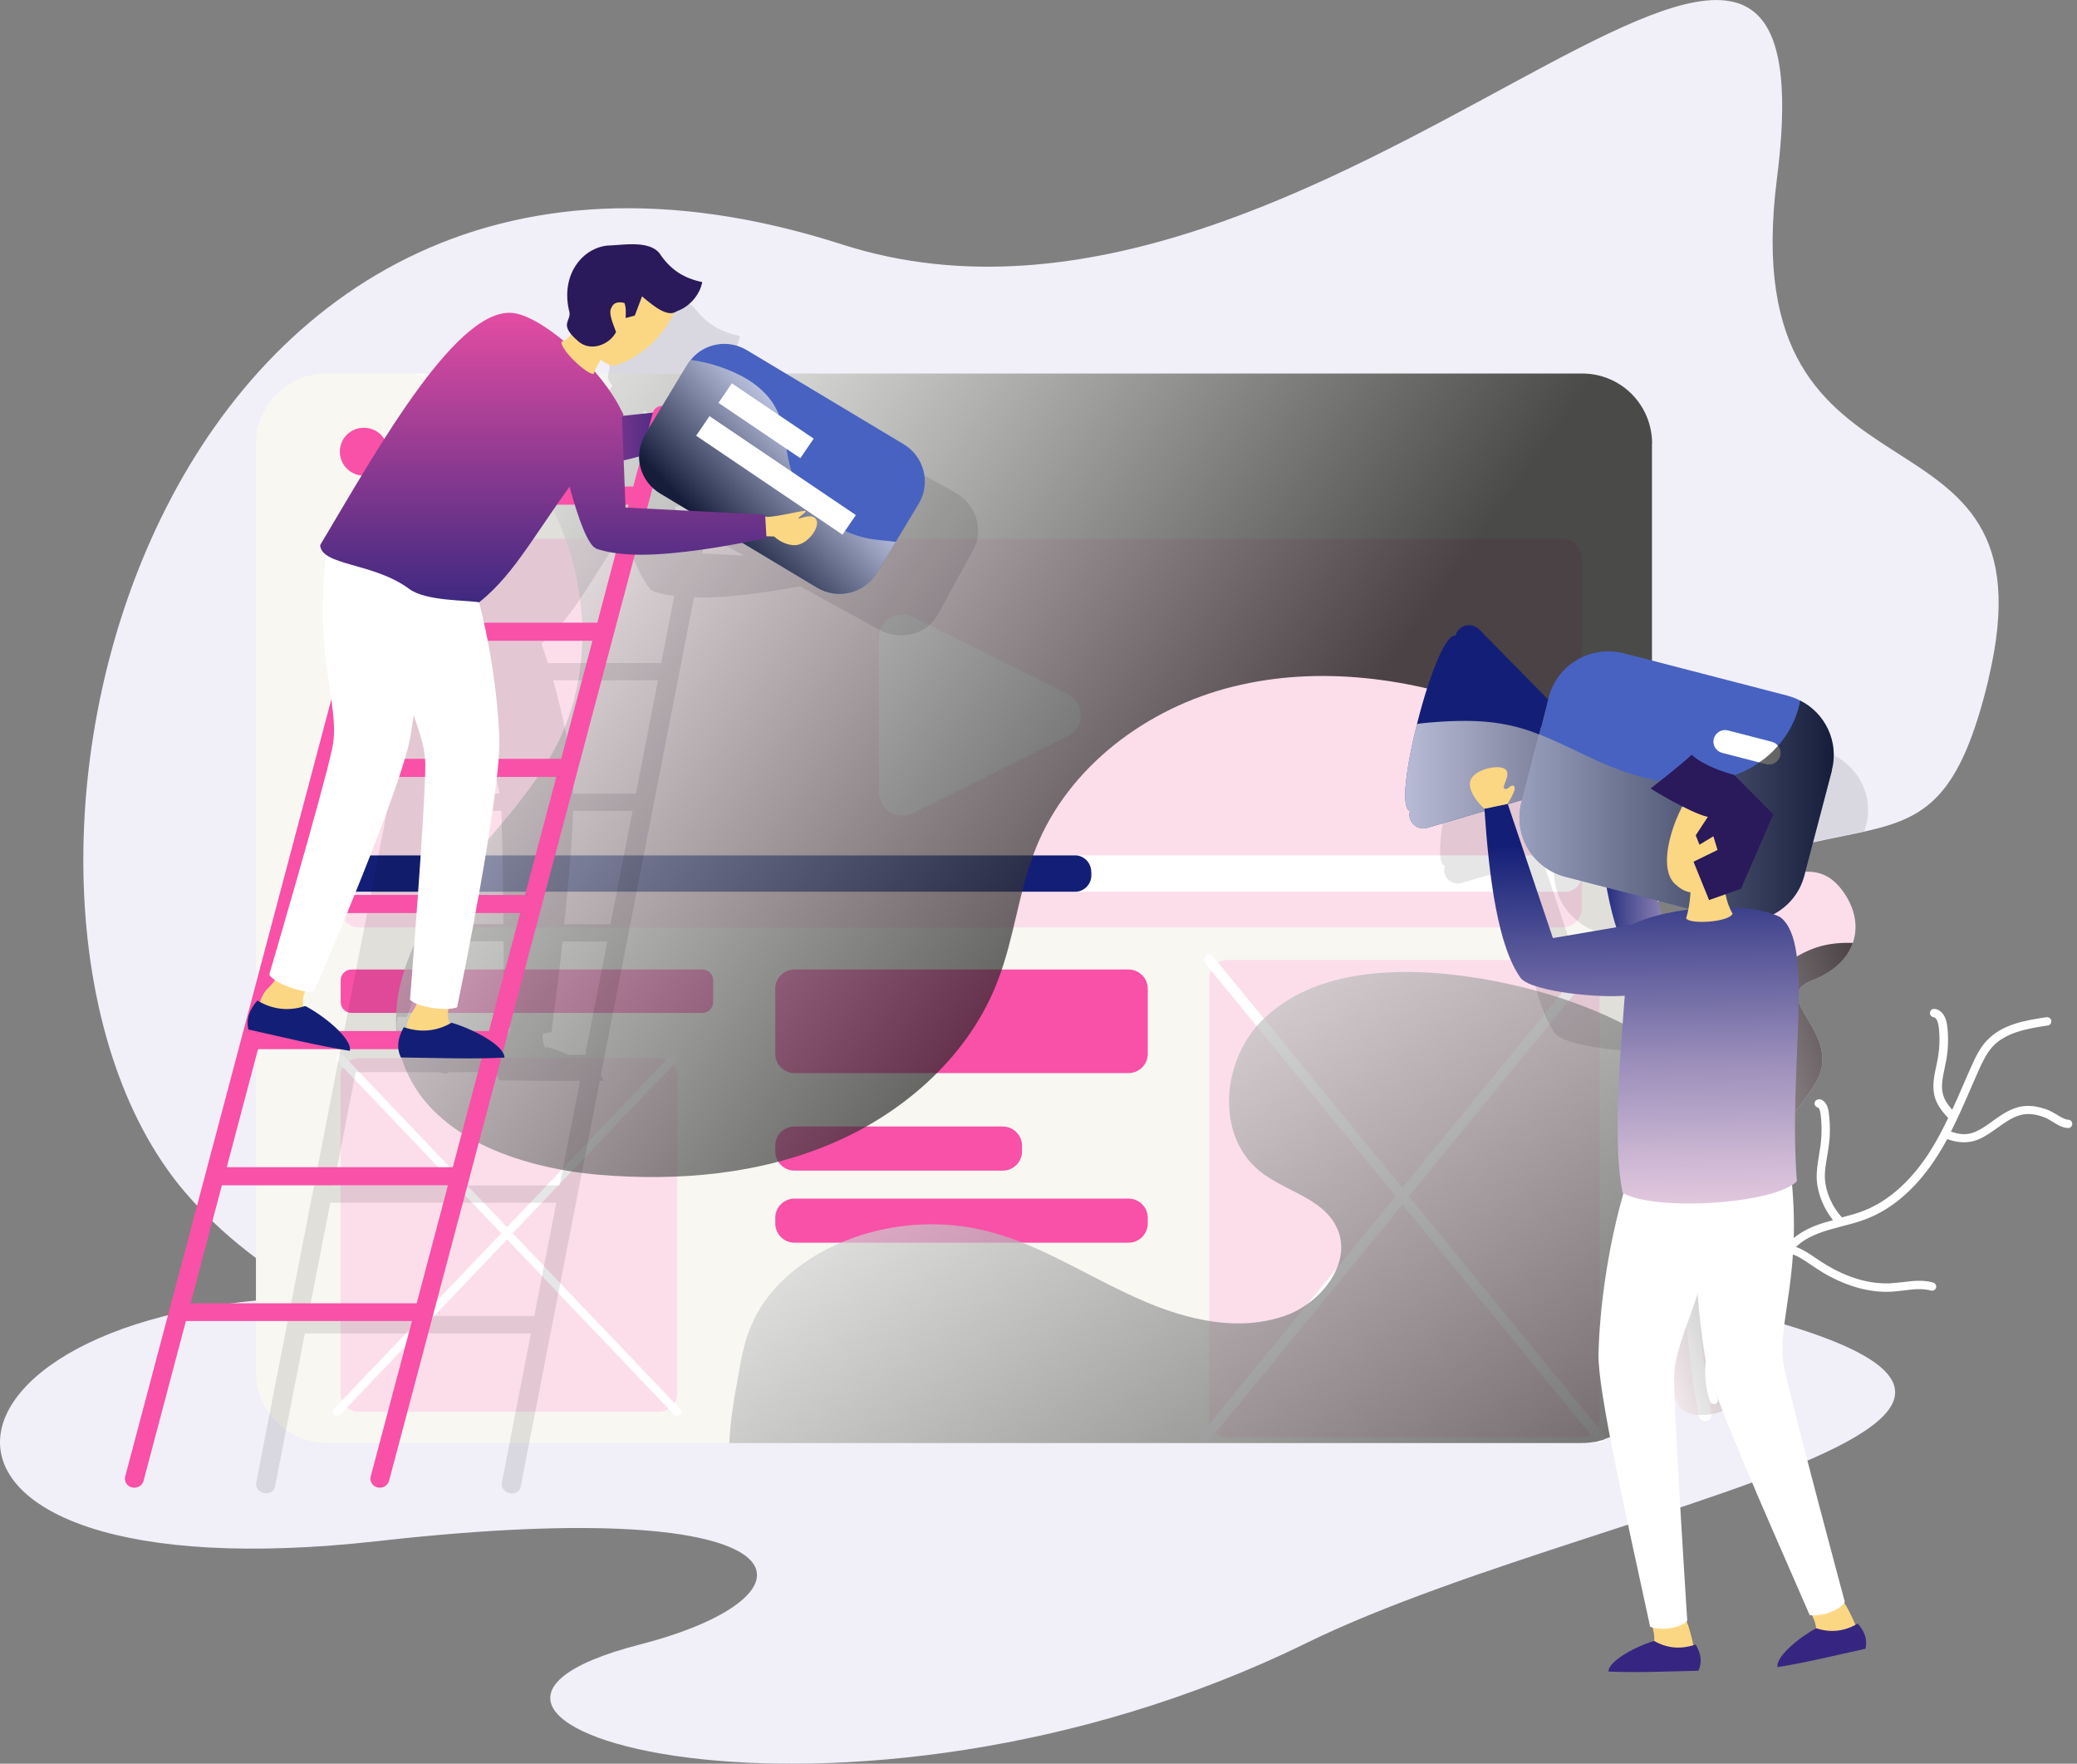 <svg width="424" height="360" viewBox="0 0 424 360" fill="none" xmlns="http://www.w3.org/2000/svg">
<rect x="0" y="0" width="424" height="360" fill="#808080" stroke="none"/>
<path d="M405.956 138.59C400.085 162.987 393.136 166.912 380.741 169.707C370.644 171.995 356.945 173.491 337.233 184.702C334.142 186.424 330.993 188.401 327.618 190.631C325.605 191.987 323.534 193.427 321.379 194.98C320.868 195.347 320.443 195.629 320.017 195.968C317.862 197.55 315.706 199.244 313.437 201.108C306.205 206.896 298.376 213.871 289.924 222.286C286.209 225.985 282.323 229.571 278.324 232.762C277.814 233.327 277.246 233.75 276.736 234.117C267.433 241.883 257.393 248.66 246.842 254.589C213.005 273.65 174.262 283.194 138.213 282.827C136.852 282.827 135.575 282.742 134.214 282.686C133.42 282.686 132.569 282.686 131.775 282.601C114.786 281.895 98.534 278.958 83.757 273.678C83.19 273.452 82.622 273.254 82.027 273.028C77.716 271.391 73.49 269.612 69.491 267.522C63.336 264.444 57.522 260.886 52.218 256.764C47.339 253.121 42.915 249.14 38.887 244.622C-14.037 185.944 28.592 3.812 171.908 49.896C270.156 81.437 375.693 -65.313 362.731 36.568C353.57 108.912 420.477 77.653 405.927 138.59H405.956Z" fill="#F1EFF8"/>
<path d="M68.272 264.703C-18.648 264.703 -29.889 326.621 77.356 314.542C166.945 304.47 169.613 325.654 130.553 335.689C69.947 351.298 172.14 381.699 266.639 335.392C330.907 303.913 476.417 285.888 309.503 258.869C111.676 226.832 68.272 264.703 68.272 264.703Z" fill="#F1EFF8"/>
<path d="M378.245 192.439C377.196 195.545 374.473 198.34 369.964 200.091C360.576 203.705 376.799 210.934 370.559 221.184C364.348 231.35 358.817 232.508 359.186 239.511C359.583 246.513 369.51 252.472 353.286 285.735C353.485 289.435 342.821 290.056 342.594 286.3C328.781 266.816 321.123 251.229 330.653 244.763C336.354 240.894 337.375 236.461 336.723 231.068C336.382 227.481 335.248 223.472 334.312 218.954C331.958 207.574 343.473 206.049 350.564 201.983C357.683 197.945 347.245 183.6 356.718 180.861C366.191 178.038 371.637 175.524 376.288 182.019C378.671 185.351 379.408 189.107 378.245 192.439Z" fill="#FCDEEB"/>
<path d="M348.181 290.084C347.529 290.112 346.962 289.689 346.82 289.039C346.281 286.413 333.773 224.488 363.298 191.309C363.781 190.773 364.603 190.716 365.142 191.196C365.681 191.676 365.738 192.495 365.255 193.032C336.609 225.222 349.259 287.881 349.372 288.503C349.514 289.209 349.06 289.914 348.351 290.056C348.295 290.056 348.21 290.056 348.153 290.056L348.181 290.084Z" fill="white"/>
<path style="mix-blend-mode:overlay" opacity="0.7" d="M378.245 192.439C377.196 195.545 374.473 198.34 369.964 200.091C360.576 203.705 376.799 210.934 370.559 221.184C364.348 231.35 358.817 232.508 359.186 239.511C359.583 246.513 369.51 252.472 353.286 285.735C353.485 289.434 342.821 290.056 342.594 286.3C328.781 266.816 321.123 251.229 330.653 244.763C336.354 240.894 337.375 236.461 336.723 231.068C338.424 230.616 340.126 230.164 341.828 229.684C346.508 228.385 351.443 226.437 354.052 222.286C356.576 218.106 356.094 212.854 357.257 208.11C358.789 201.842 363.44 196.42 369.368 193.935C372.318 192.664 375.296 192.354 378.274 192.467L378.245 192.439Z" fill="url(#paint0_linear_126_185)"/>
<path d="M371.467 224.347C372.176 224.516 373.055 225.109 373.31 226.973C373.622 229.289 373.651 231.661 373.31 233.976C373.225 234.654 373.112 235.331 372.998 236.037C372.715 237.619 372.459 239.115 372.545 240.612C372.686 243.351 374.048 246.344 376.005 248.49C377.508 248.095 379.04 247.699 380.458 247.135C385.591 245.13 390.3 240.894 394.1 234.851C395.433 232.734 396.596 230.475 397.702 228.216C396.681 227.086 395.603 225.844 395.064 224.234C394.327 222.032 394.809 219.773 395.263 217.598C395.376 217.09 395.49 216.582 395.575 216.073C395.972 213.927 396.029 211.753 395.773 209.579C395.66 208.732 395.32 207.687 394.724 207.63C394.27 207.574 393.93 207.15 393.987 206.67C394.043 206.19 394.469 205.88 394.951 205.936C396.312 206.106 397.248 207.348 397.504 209.381C397.787 211.725 397.731 214.069 397.305 216.384C397.22 216.892 397.107 217.429 396.993 217.965C396.568 219.998 396.142 221.947 396.738 223.698C397.078 224.742 397.787 225.674 398.525 226.521C399.29 224.855 400.028 223.161 400.737 221.523C401.276 220.253 401.843 218.982 402.41 217.711C403.29 215.763 404.169 213.899 405.587 212.403C408.593 209.183 413.075 208.308 417.783 207.63C418.265 207.574 418.69 207.885 418.747 208.365C418.804 208.845 418.492 209.268 418.01 209.325C413.614 209.974 409.444 210.793 406.807 213.589C405.587 214.916 404.793 216.553 403.942 218.445C403.375 219.716 402.836 220.987 402.269 222.257C401.021 225.166 399.716 228.103 398.269 230.983C400.226 231.661 401.758 231.689 403.318 230.983C404.538 230.446 405.644 229.656 406.807 228.809L407.601 228.244C409.019 227.255 410.721 226.182 412.678 225.844C414.351 225.561 416.109 225.815 418.123 226.578C418.662 226.804 419.229 227.143 419.825 227.481C420.619 227.99 421.555 228.526 422.207 228.554C422.69 228.554 423.058 228.95 423.03 229.43C423.03 229.91 422.633 230.277 422.151 230.249C421.045 230.22 419.967 229.571 418.946 228.922C418.407 228.611 417.925 228.3 417.499 228.131C415.797 227.453 414.323 227.255 412.99 227.481C411.401 227.764 409.955 228.667 408.622 229.599L407.828 230.164C406.636 231.011 405.417 231.886 404.027 232.508C401.559 233.581 399.376 233.157 397.504 232.508C396.908 233.637 396.256 234.738 395.575 235.811C391.576 242.165 386.556 246.655 381.082 248.772C379.437 249.422 377.707 249.874 376.033 250.297C375.948 250.326 375.863 250.382 375.75 250.382C373.169 251.06 370.758 251.709 368.602 253.008C367.893 253.432 367.241 253.968 366.617 254.505C368.092 255.041 369.368 255.917 370.616 256.764L371.41 257.3C374.842 259.587 380.174 262.27 386.045 261.931C386.839 261.875 387.633 261.79 388.428 261.705C390.47 261.451 392.569 261.197 394.639 261.79C395.093 261.931 395.348 262.383 395.235 262.835C395.093 263.287 394.639 263.541 394.185 263.428C392.455 262.948 390.612 263.145 388.655 263.4C387.832 263.484 387.009 263.597 386.187 263.654C381.507 263.908 377.196 262.439 373.764 260.66C372.545 260.039 371.467 259.362 370.502 258.712L369.708 258.176C368.262 257.187 366.9 256.255 365.369 255.86C365.34 255.86 365.312 255.832 365.255 255.804C364.575 256.481 363.922 257.187 363.27 257.893L356.747 265.009C355.272 266.619 353.74 268.285 352.577 270.148C349.713 274.666 349.004 280.398 350.677 285.481C350.819 285.933 350.592 286.413 350.138 286.554C349.911 286.639 349.684 286.611 349.486 286.498C349.287 286.385 349.145 286.215 349.06 286.018C347.217 280.455 348.011 274.186 351.131 269.245C352.379 267.268 353.967 265.546 355.499 263.88L362.022 256.764C363.752 254.9 365.511 252.952 367.78 251.568C369.765 250.326 371.977 249.648 374.19 249.055C372.289 246.683 371.041 243.633 370.871 240.781C370.786 239.087 371.07 237.421 371.325 235.811C371.438 235.162 371.552 234.484 371.637 233.835C371.921 231.661 371.921 229.458 371.637 227.284C371.524 226.465 371.297 226.126 371.098 226.07C370.644 225.957 370.361 225.505 370.446 225.053C370.559 224.601 371.013 224.319 371.467 224.404V224.347Z" fill="#FEFEFE"/>
<path d="M337.233 90.558V280.173C337.233 283.872 335.787 287.317 333.433 289.886C331.844 291.665 329.774 293.021 327.476 293.727V293.811C326.966 293.953 326.484 294.094 325.888 294.235C324.952 294.376 323.96 294.517 322.938 294.517H66.654C58.77 294.517 52.246 288.023 52.246 280.173V90.558C52.246 82.567 58.77 76.213 66.654 76.213H322.967C330.852 76.213 337.233 82.567 337.233 90.558Z" fill="#F8F7F2"/>
<path d="M318.968 109.957H73.348C71.171 109.957 69.406 111.714 69.406 113.882V185.379C69.406 187.547 71.171 189.304 73.348 189.304H318.968C321.145 189.304 322.91 187.547 322.91 185.379V113.882C322.91 111.714 321.145 109.957 318.968 109.957Z" fill="#FCDEEB"/>
<path d="M322.882 177.953V178.659C322.882 180.522 321.379 182.019 319.507 182.019H72.724C70.937 182.019 69.434 180.522 69.434 178.659V177.953C69.434 176.089 70.937 174.593 72.724 174.593H319.507C321.379 174.593 322.882 176.089 322.882 177.953Z" fill="white"/>
<path d="M222.79 177.953V178.659C222.79 180.522 221.287 182.019 219.5 182.019H72.724C70.937 182.019 69.434 180.522 69.434 178.659V177.953C69.434 176.089 70.937 174.593 72.724 174.593H219.472C221.259 174.593 222.762 176.089 222.762 177.953H222.79Z" fill="#131F77"/>
<path d="M143.375 197.888H71.76C70.538 197.888 69.547 198.875 69.547 200.091V204.553C69.547 205.769 70.538 206.755 71.76 206.755H143.375C144.597 206.755 145.587 205.769 145.587 204.553V200.091C145.587 198.875 144.597 197.888 143.375 197.888Z" fill="#F851A7"/>
<path d="M230.363 197.888H162.208C160.03 197.888 158.265 199.646 158.265 201.813V215.113C158.265 217.281 160.03 219.038 162.208 219.038H230.363C232.54 219.038 234.305 217.281 234.305 215.113V201.813C234.305 199.646 232.54 197.888 230.363 197.888Z" fill="#F851A7"/>
<path d="M204.695 229.938H162.208C160.03 229.938 158.265 231.695 158.265 233.863V235.021C158.265 237.189 160.03 238.946 162.208 238.946H204.695C206.872 238.946 208.637 237.189 208.637 235.021V233.863C208.637 231.695 206.872 229.938 204.695 229.938Z" fill="#F851A7"/>
<path d="M230.363 244.65H162.208C160.03 244.65 158.265 246.407 158.265 248.575V249.733C158.265 251.9 160.03 253.658 162.208 253.658H230.363C232.54 253.658 234.305 251.9 234.305 249.733V248.575C234.305 246.407 232.54 244.65 230.363 244.65Z" fill="#F851A7"/>
<path d="M322.825 195.94H250.557C248.505 195.94 246.842 197.596 246.842 199.639V289.689C246.842 291.732 248.505 293.388 250.557 293.388H322.825C324.877 293.388 326.54 291.732 326.54 289.689V199.639C326.54 197.596 324.877 195.94 322.825 195.94Z" fill="#FCDEEB"/>
<path d="M327.25 294.122C327.051 294.348 326.767 294.461 326.569 294.461C326.285 294.461 326.002 294.348 325.803 294.122L286.294 245.864L246.785 294.122C246.586 294.348 246.303 294.461 246.019 294.461C245.821 294.461 245.537 294.348 245.338 294.122C244.941 293.783 244.941 292.992 245.338 292.541L284.933 244.17L246.104 196.703C245.707 196.251 245.821 195.46 246.189 195.121C246.586 194.669 247.154 194.669 247.551 195.121L286.266 242.476L324.981 195.121C325.378 194.669 325.945 194.669 326.342 195.121C326.739 195.46 326.824 196.251 326.427 196.703L287.599 244.17L327.193 292.541C327.59 292.992 327.59 293.783 327.193 294.122H327.25Z" fill="white"/>
<path d="M134.526 215.989H73.234C71.182 215.989 69.519 217.645 69.519 219.688V284.465C69.519 286.508 71.182 288.164 73.234 288.164H134.526C136.578 288.164 138.241 286.508 138.241 284.465V219.688C138.241 217.645 136.578 215.989 134.526 215.989Z" fill="#FCDEEB"/>
<path d="M138.865 288.729C138.695 288.898 138.44 288.983 138.27 288.983C138.015 288.983 137.759 288.898 137.589 288.729L103.526 252.98L69.462 288.729C69.292 288.898 69.037 288.983 68.781 288.983C68.611 288.983 68.356 288.898 68.186 288.729C67.846 288.474 67.846 287.91 68.186 287.571L102.334 251.737L68.838 216.582C68.498 216.243 68.583 215.678 68.923 215.424C69.264 215.085 69.746 215.085 70.086 215.424L103.497 250.495L136.908 215.424C137.249 215.085 137.731 215.085 138.071 215.424C138.412 215.678 138.497 216.243 138.156 216.582L104.66 251.737L138.809 287.571C139.149 287.91 139.149 288.474 138.809 288.729H138.865Z" fill="white"/>
<path d="M79.191 92.195C79.191 94.878 77.007 97.081 74.284 97.081C71.561 97.081 69.377 94.906 69.377 92.195C69.377 89.485 71.561 87.31 74.284 87.31C77.007 87.31 79.191 89.485 79.191 92.195Z" fill="#F851A7"/>
<path d="M96.066 92.195C96.066 94.878 93.882 97.081 91.16 97.081C88.437 97.081 86.253 94.906 86.253 92.195C86.253 89.485 88.437 87.31 91.16 87.31C93.882 87.31 96.066 89.485 96.066 92.195Z" fill="#F851A7"/>
<path d="M112.914 92.195C112.914 94.878 110.73 97.081 108.007 97.081C105.284 97.081 103.1 94.906 103.1 92.195C103.1 89.485 105.284 87.31 108.007 87.31C110.73 87.31 112.914 89.485 112.914 92.195Z" fill="#F851A7"/>
<path d="M179.424 161.688V130.231C179.424 126.673 183.196 124.358 186.373 125.939L217.969 141.668C221.514 143.418 221.514 148.473 217.969 150.224L186.373 165.952C183.168 167.533 179.424 165.218 179.424 161.66V161.688Z" fill="white"/>
<path style="mix-blend-mode:overlay" opacity="0.7" d="M337.233 90.558V154.685C332.724 154.12 328.271 153.188 323.988 151.833C317.464 149.828 311.31 146.976 304.985 144.633C287.996 138.364 269.305 135.794 251.748 140.143C234.277 144.435 218.139 156.408 211.474 173.096C207.957 181.793 207.106 191.281 203.731 200.063C198.001 215.198 184.955 226.888 170.064 233.298C155.146 239.708 138.468 241.148 122.273 239.793C105.936 238.353 87.302 232.028 82.14 216.469C78.141 204.496 83.927 191.366 91.613 181.228C99.215 171.091 108.801 162.253 114.247 150.845C122.188 134.015 119.551 113.091 109.17 97.561C102.731 87.847 94.251 81.437 84.665 76.241H322.995C330.88 76.241 337.262 82.595 337.262 90.586L337.233 90.558Z" fill="url(#paint1_linear_126_185)"/>
<path style="mix-blend-mode:overlay" opacity="0.7" d="M337.233 212.346V280.201C337.233 283.9 335.787 287.345 333.433 289.914C331.844 291.693 329.774 293.049 327.476 293.755V293.84C326.966 293.981 326.484 294.122 325.888 294.263C324.952 294.404 323.96 294.545 322.938 294.545H148.877C149.104 289.914 149.87 285.199 150.749 280.624C151.317 277.208 151.969 273.763 153.33 270.628C156.195 263.71 162.208 258.345 168.873 254.928C178.488 250.071 189.805 248.659 200.327 251.003C211.077 253.432 220.465 259.559 230.42 264.19C240.318 268.906 251.777 272.181 262.157 268.623C269.759 266.054 276.339 257.554 272.822 250.438C269.957 244.509 262.214 243.153 257.137 239.031C248.175 231.745 249.394 216.695 257.421 208.506C266.809 198.877 281.784 197.521 295.115 198.792C308.02 200.063 324.64 204.214 337.176 212.346H337.233Z" fill="url(#paint2_linear_126_185)"/>
<path opacity="0.1" d="M374.502 154.262C373.707 153.894 372.857 153.556 372.062 153.33L338.595 144.633C338.169 144.491 337.744 144.407 337.233 144.407C330.993 143.475 324.839 147.343 323.25 153.612L323.109 154.036L322.882 153.81L309.041 139.747C307.452 138.11 304.73 138.816 304.248 141.018C302.177 140.453 298.66 149.715 296.363 159.005C294.86 165.133 293.782 171.345 294.009 174.564C294.094 175.835 294.434 176.626 294.945 176.767C294.292 178.969 296.391 180.918 298.518 180.184L310.119 176.823C310.26 178.546 310.402 180.24 310.544 181.963C310.686 184.447 310.969 186.876 311.253 189.248C311.537 191.535 311.82 193.822 312.246 195.884C312.614 197.663 312.955 199.385 313.38 201.023C313.948 203.225 314.6 205.23 315.309 206.953C315.593 207.743 315.961 208.393 316.302 209.014C316.67 209.72 317.011 210.369 317.436 210.934C318.514 212.29 322.314 213.278 326.455 213.871C330.114 214.436 334.113 214.662 337.12 214.577V184.617C356.832 173.407 370.502 171.91 380.628 169.623L380.912 168.55C382.5 162.761 379.635 156.775 374.388 154.205L374.502 154.262ZM335.078 192.439C335.588 195.432 336.212 198.143 337.006 200.571L326.541 202.35L324.045 202.774L323.336 200.571L322.541 198.227L321.747 195.94L321.379 194.952L319.507 189.304L317.067 182.019L314.855 175.468L317.805 174.621L317.663 175.044C317.011 177.388 317.153 179.816 317.89 182.047C318.599 184.391 320.102 186.481 322.116 188.034C323.392 189.107 324.924 189.897 326.626 190.321L327.618 190.603L335.078 192.467V192.439ZM333.433 289.886C335.787 287.317 337.233 283.9 337.233 280.173V259.616C334.51 270.741 333.574 281.076 333.376 287.712C333.376 288.277 333.376 288.983 333.461 289.858L333.433 289.886Z" fill="black"/>
<path opacity="0.1" d="M194.74 100.384L161.215 81.974C157.216 79.743 152.394 80.646 149.927 83.894C149.643 84.204 149.416 84.515 149.218 84.882L144.765 92.986C143.942 92.986 143.205 93.41 143.035 94.172L136.908 94.793C136.908 94.793 136.993 94.68 137.05 94.596C136.937 94.341 136.767 94.087 136.596 93.833C135.122 91.32 132.938 88.666 130.47 86.153C130.754 85.305 131.151 84.543 131.576 83.837C132.541 84.515 133.505 84.967 134.327 84.967C137.844 84.091 143.177 80.872 145.814 74.406C145.956 74.349 146.155 74.406 146.268 74.293C149.161 73.305 150.806 70.678 151.005 68.561C147.176 67.798 144.311 66.16 141.815 62.913C139.404 60.315 133.987 61.36 131.151 61.417C126.187 61.84 121.961 66.951 124.315 74.208C124.911 75.987 123.096 76.552 125.024 78.698C124.684 79.319 124.23 79.799 123.578 80.053C119.919 77.314 116.26 75.281 113.566 74.716C101.852 72.373 87.671 100.78 77.234 120.122C77.347 120.885 77.914 121.45 78.652 121.958C78.113 135.173 80.467 143.757 81.97 150.337L52.303 302.621C52.133 303.581 52.813 304.542 53.891 304.767C54.061 304.796 54.203 304.824 54.373 304.824C55.224 304.824 55.99 304.287 56.132 303.497L62.23 272.181H108.376L102.448 302.65C102.278 303.61 102.958 304.57 104.036 304.796C104.206 304.824 104.348 304.852 104.518 304.852C105.369 304.852 106.135 304.316 106.277 303.525L122.443 220.591C122.642 220.591 122.869 220.591 123.096 220.591C123.096 220.253 122.897 219.914 122.642 219.547L141.673 121.901C142.184 121.901 142.609 121.986 143.12 121.986H143.148C149.048 121.986 156.081 120.998 163.342 119.671L179.367 128.481C183.763 130.881 189.124 129.582 191.365 125.572L194.683 119.529L198.767 112.075C200.951 108.037 199.164 102.813 194.768 100.384H194.74ZM138.979 112.752L138.922 112.188H139.518L139.404 112.752H138.979ZM138.468 108.658L137.844 103.462C138.894 103.236 139.943 102.982 141.049 102.7C141.049 103.039 141.106 103.378 141.191 103.716L140.227 108.686H138.497L138.468 108.658ZM104.206 209.974C104.036 210.482 103.781 211.075 103.355 211.725C102.703 212.77 102.533 213.871 102.561 214.718C102.363 214.662 102.164 214.662 101.966 214.577C101.852 214.803 101.767 215.057 101.682 215.283H88.834C86.707 213.334 83.672 211.386 81.545 210.369C81.403 210.426 81.261 210.426 81.119 210.454C80.722 208.647 81.261 207.517 81.261 207.517C81.97 207.602 82.622 207.63 83.076 207.546C84.948 202.491 86.849 197.267 88.635 192.128H102.817C102.873 201.362 102.845 209.127 102.845 209.127C103.1 209.409 103.639 209.692 104.263 209.918L104.206 209.974ZM89.798 188.627C92.805 179.788 95.414 171.515 97.031 165.5H102.334C102.59 170.668 102.703 179.929 102.76 188.627H89.798ZM97.91 161.97C98.25 160.417 98.534 159.034 98.647 158.045C98.789 156.69 98.903 155.08 98.988 153.386C100.434 156.549 101.54 159.288 101.966 161.942H97.91V161.97ZM109.056 268.623H62.91L67.42 245.497H113.566L109.056 268.623ZM114.247 241.967H68.101L72.611 218.841H89.486C90.11 218.954 90.763 219.095 91.386 219.18C91.386 219.067 91.33 218.954 91.33 218.841H101.285C101.398 219.405 101.597 219.97 101.909 220.507C107.581 220.591 113.055 220.676 118.416 220.591L114.247 241.939V241.967ZM119.437 215.311H116.09C114.502 214.633 112.942 214.069 111.694 213.73C111.552 213.814 111.439 213.843 111.297 213.899C110.531 212.177 110.815 210.962 110.815 210.962C111.524 210.906 112.148 210.821 112.573 210.652C113.396 204.581 114.162 198.284 114.842 192.184H123.975L119.465 215.311H119.437ZM124.627 188.655H115.183C116.119 179.704 116.799 171.458 116.998 165.528H129.137L124.627 188.655ZM129.818 161.999H117.055C117.055 160.53 116.998 159.288 116.913 158.356C116.374 153.556 115.126 146.609 112.942 138.872H134.327L129.818 161.999ZM135.008 135.342H111.864C111.439 134.015 111.013 132.688 110.531 131.361C116.147 126.786 119.522 120.546 124.854 112.216H128.541C130.3 116.593 132.143 120.179 133.533 120.772C134.753 121.167 136.143 121.45 137.646 121.647L134.98 135.342H135.008ZM143.347 112.978L144.169 108.714C144.708 109.166 145.162 109.674 145.786 110.042L151.855 113.402L143.318 112.978H143.347Z" fill="black"/>
<path d="M356.633 185.153L339.757 188.034L330.54 160.643L325.775 161.632C326.739 175.92 328.554 189.784 333.206 196.222C335.588 199.046 349.968 200.43 355.414 199.696L356.633 185.125V185.153Z" fill="url(#paint3_linear_126_185)"/>
<path d="M325.775 161.631C325.775 161.631 322.598 158.808 322.853 156.323C323.137 153.697 328.526 152.483 330.001 153.527C331.476 154.544 329.121 157.255 329.916 157.565C330.71 157.876 331.164 156.492 331.844 157.029C332.525 157.565 330.511 160.643 330.511 160.643L325.746 161.631H325.775Z" fill="#FBD783"/>
<path d="M373.963 157.283L368.347 178.659C366.645 185.351 359.753 189.389 353.031 187.638L319.563 178.969C312.841 177.219 308.842 170.413 310.601 163.721L310.714 163.298L314.174 149.856H314.231L316.046 142.741L316.16 142.317C317.918 135.625 324.754 131.643 331.476 133.338L364.943 142.006C365.794 142.261 366.645 142.543 367.411 142.967C372.601 145.508 375.466 151.466 373.934 157.255L373.963 157.283Z" fill="#4862C1"/>
<path d="M316.046 142.741L314.231 149.856H314.174L310.714 163.298L291.399 168.973C289.272 169.623 287.23 167.703 287.826 165.528C285.897 165.048 287.088 156.379 289.272 147.767C291.569 138.477 295.086 129.215 297.129 129.751C297.667 127.577 300.39 126.871 301.979 128.481L316.018 142.769L316.046 142.741Z" fill="#131F77"/>
<path d="M360.519 155.984L351.556 153.669C350.28 153.33 349.514 152.031 349.855 150.788C350.195 149.518 351.5 148.755 352.748 149.094L361.71 151.41C362.986 151.748 363.752 153.047 363.412 154.29C363.071 155.56 361.767 156.323 360.519 155.984Z" fill="white"/>
<path style="mix-blend-mode:overlay" opacity="0.7" d="M373.963 157.283L368.347 178.659C366.645 185.351 359.753 189.389 353.031 187.638L319.563 178.969C312.841 177.219 308.842 170.413 310.601 163.721L310.714 163.298L291.399 168.973C289.272 169.623 287.23 167.703 287.826 165.528C285.897 165.048 287.088 156.379 289.272 147.767C291.031 147.513 292.732 147.4 294.462 147.287C299 147.033 303.538 147.033 308.02 148.021C310.147 148.445 312.132 149.094 314.146 149.885H314.203C319.705 152.003 324.924 155.08 330.483 157.114C338.765 160.248 348.323 161.151 356.321 157.283C357.286 156.803 358.25 156.266 359.101 155.645C360.547 154.685 361.824 153.527 362.986 152.2C365.114 149.8 366.617 146.892 367.354 143.757C367.411 143.503 367.468 143.277 367.411 142.967C372.601 145.508 375.466 151.466 373.934 157.255L373.963 157.283Z" fill="url(#paint4_linear_126_185)"/>
<path d="M369.879 329.673C369.879 329.673 370.786 331.169 370.814 333.09C370.843 335.038 379.465 333.429 379.465 333.429C379.465 333.429 378.756 331.395 377.508 328.939C376.26 326.51 375.211 325.437 375.211 325.437L369.879 329.673Z" fill="#FBD783"/>
<path d="M365.227 236.574C368.517 259.955 362.362 270.148 364.234 279.071C366.106 287.994 376.6 326.962 376.6 326.962C375.75 328.656 371.779 330.096 369.425 329.645C360.349 308.777 349.486 284.634 348.124 277.179C346.621 268.765 345.231 253.827 347.217 238.55L365.255 236.574H365.227Z" fill="white"/>
<path d="M379.238 331.395C380.713 333.061 381.252 334.756 380.826 336.535C374.672 337.89 368.687 339.358 362.873 340.29C362.419 338.088 367.695 333.937 370.786 332.355C373.707 333.316 376.544 333.005 379.238 331.395Z" fill="#362682"/>
<path d="M337.347 332.186C337.347 332.186 337.942 333.824 337.602 335.716C337.262 337.636 346.026 337.721 346.026 337.721C346.026 337.721 345.742 335.603 344.976 332.92C344.239 330.294 343.388 329.052 343.388 329.052L337.318 332.186H337.347Z" fill="#FBD783"/>
<path d="M351.102 239.962C349.713 263.512 341.686 272.323 341.743 281.443C341.828 290.564 344.437 330.802 344.437 330.802C343.274 332.299 339.077 332.948 336.864 332.045C332.071 309.822 326.172 284.013 326.314 276.417C326.512 267.861 328.1 252.952 333.036 238.353L351.102 239.934V239.962Z" fill="white"/>
<path d="M346.167 335.687C347.302 337.608 347.5 339.387 346.706 341.024C340.381 341.166 334.255 341.448 328.356 341.194C328.356 338.935 334.34 335.885 337.687 334.953C340.381 336.478 343.189 336.704 346.167 335.659V335.687Z" fill="#362682"/>
<path d="M366.815 241.12C362.306 245.723 338.056 247.361 331.249 243.492C328.781 231.096 331.334 210.172 332.752 188.881C341.346 184.673 357.371 183.996 363.44 187.215C370.559 192.693 365.028 217.316 366.815 241.12Z" fill="url(#paint5_linear_126_185)"/>
<path d="M353.683 186.481C352.237 184.024 351.953 181.257 351.812 178.15H345.118C345.231 181.2 345.146 184.306 344.21 187.441C344.891 188.74 353.003 188.231 353.683 186.509V186.481Z" fill="#FBD783"/>
<path d="M354.109 181.087C349.457 181.454 345.458 183.657 342.395 180.805C337.744 177.614 341.771 166.065 345.373 161.547L359.895 164.907L354.109 181.087Z" fill="#FBD783"/>
<path d="M355.47 181.398L348.89 183.713L345.714 175.891L350.62 173.491L349.769 170.696L346.933 172.418L346.167 170.498L348.635 166.743C344.891 165.895 336.95 160.954 336.95 160.954C336.95 160.954 343.643 155.758 345.317 154.064C348.38 156.803 353.996 158.158 353.996 158.158L361.994 166.234L355.414 181.398H355.47Z" fill="#2A195B"/>
<path d="M333.886 188.598L317.011 191.479L307.793 164.088L303.028 165.077C303.992 179.365 305.807 193.229 310.459 199.667C312.841 202.491 327.221 203.875 332.667 203.141L333.886 188.57V188.598Z" fill="url(#paint6_linear_126_185)"/>
<path d="M303 165.076C303 165.076 299.823 162.253 300.078 159.768C300.362 157.142 305.751 155.928 307.226 156.972C308.7 157.989 306.346 160.7 307.141 161.01C307.935 161.321 308.388 159.937 309.069 160.474C309.75 161.01 307.736 164.088 307.736 164.088L302.971 165.076H303Z" fill="#FBD783"/>
<path d="M113.708 94.991C110.219 94.031 97.825 80.787 96.265 75.592L101.739 71.723L105.341 69.182L108.659 65.68L118.359 85.814L146.665 82.792L147.715 87.452C147.516 87.536 147.317 87.621 147.147 87.677C138.639 90.897 130.158 93.664 123.181 94.765H123.153C119.522 95.358 116.317 95.471 113.679 94.991H113.708Z" fill="url(#paint7_linear_126_185)"/>
<path d="M147.8 87.423C147.8 87.423 151.629 89.089 153.727 87.847C155.968 86.52 154.834 81.239 153.33 80.364C151.799 79.489 150.352 82.679 149.757 82.086C149.161 81.493 150.182 80.533 149.445 80.138C148.707 79.743 146.75 82.792 146.75 82.792L147.8 87.423Z" fill="#FBD783"/>
<path d="M135.632 82.905C134.583 82.651 133.533 83.244 133.278 84.233L129.279 99.311H83.133L86.905 85.136C87.16 84.148 86.537 83.159 85.515 82.905C84.466 82.651 83.417 83.244 83.161 84.233L25.557 301.379C25.302 302.367 25.926 303.384 26.947 303.61C27.117 303.638 27.259 303.666 27.429 303.666C28.28 303.666 29.074 303.101 29.301 302.283L37.951 269.64H84.097L75.674 301.379C75.418 302.367 76.042 303.384 77.063 303.61C77.234 303.638 77.375 303.666 77.546 303.666C78.396 303.666 79.191 303.101 79.418 302.283L137.05 85.136C137.305 84.148 136.681 83.159 135.66 82.905H135.632ZM128.315 103.01L121.933 127.097H75.787L82.169 103.01H128.315ZM114.559 154.883H68.413L74.794 130.796H120.94L114.559 154.883ZM107.184 182.668H61.038L67.42 158.582H113.566L107.184 182.668ZM99.81 210.454H53.664L60.046 186.368H106.192L99.81 210.454ZM92.436 238.24H46.29L52.672 214.153H98.817L92.436 238.24ZM38.916 266.026L45.297 241.939H91.443L85.062 266.026H38.944H38.916Z" fill="#F851A7"/>
<path d="M91.557 205.908C91.557 205.908 91.16 207.207 91.812 209.014C92.464 210.821 83.076 211.442 83.076 211.442C83.076 211.442 82.537 208.958 84.069 206.727C85.6 204.496 85.6 202.915 85.6 202.915L91.585 205.936L91.557 205.908Z" fill="#FBD783"/>
<path d="M77.29 115.435C78.822 138.561 86.82 147.146 86.82 156.097C86.82 165.048 83.7 204.044 83.7 204.044C84.863 205.513 91.16 206.501 93.315 205.597C97.853 183.713 102.136 158.554 101.937 151.099C101.682 142.684 100.009 128.057 95.045 113.769L77.319 115.463L77.29 115.435Z" fill="white"/>
<path d="M82.424 209.692C81.148 211.894 80.949 213.956 81.828 215.848C89.118 215.932 96.208 216.215 102.987 215.876C102.987 213.278 96.066 209.833 92.181 208.76C89.089 210.539 85.856 210.821 82.395 209.663L82.424 209.692Z" fill="#131F77"/>
<path d="M62.286 202.378C62.286 202.378 61.634 203.564 61.889 205.456C62.145 207.348 52.842 206.049 52.842 206.049C52.842 206.049 52.842 203.508 54.77 201.644C56.699 199.78 57.039 198.199 57.039 198.199L62.286 202.378Z" fill="#FBD783"/>
<path d="M66.853 110.917C63.62 133.874 69.661 143.898 67.846 152.652C66.002 161.406 54.969 198.933 54.969 198.933C55.791 200.599 61.776 202.83 64.073 202.406C73.007 181.906 82.339 158.13 83.7 150.788C85.175 142.515 86.537 127.831 84.579 112.837L66.881 110.889L66.853 110.917Z" fill="white"/>
<path d="M52.558 204.214C50.856 206.106 50.232 208.082 50.715 210.144C57.834 211.725 64.697 213.419 71.419 214.492C71.958 211.951 65.86 207.15 62.315 205.343C58.94 206.444 55.678 206.077 52.558 204.242V204.214Z" fill="#131F77"/>
<path d="M97.796 122.946C95.357 122.466 86.962 122.748 83.53 120.207C76.298 114.814 65.662 115.52 65.35 111.284C77.347 91.122 93.826 61.558 105.369 63.986C111.751 65.37 122.812 75.394 126.896 83.894C127.038 84.148 127.18 84.402 127.293 84.684C125.478 87.141 123.691 89.541 121.905 91.857C121.025 93.043 120.174 94.144 119.295 95.273C109.624 107.924 105.483 116.875 97.796 122.946Z" fill="url(#paint8_linear_126_185)"/>
<path d="M114.615 69.747C116.97 69.154 117.111 66.047 118.841 64.212L125.365 70.029C123.691 71.836 122.131 73.785 121.196 76.298C120.004 76.665 114.218 71.243 114.644 69.747H114.615Z" fill="#FBD783"/>
<path d="M116.374 65.539C118.671 69.238 122.415 74.632 125.365 74.632C129.392 73.587 136.058 69.436 138.809 60.852L126.272 51.025L116.374 65.539Z" fill="#FBD783"/>
<path d="M116.204 63.45C116.771 65.68 113.821 66.047 118.076 69.69C120.6 71.865 124.429 70.368 125.762 67.77C125.081 65.878 124.117 63.817 124.854 62.744C125.28 61.671 126.357 61.558 127.464 61.84C127.804 62.631 127.776 63.76 127.719 64.918L129.591 64.41L131.066 60.485C133.788 62.828 136.398 64.777 138.156 63.534C141.106 62.49 142.978 59.779 143.347 57.576C139.574 56.786 136.852 55.063 134.611 51.675C132.427 48.964 126.925 50.065 124.06 50.122C119.04 50.573 114.417 55.91 116.175 63.45H116.204Z" fill="#2A195B"/>
<path d="M141.021 73.502C140.709 73.813 140.454 74.152 140.255 74.519L131.746 88.581C129.194 92.788 130.555 98.238 134.81 100.751L166.803 119.953C171.029 122.466 176.474 121.111 179.027 116.903L182.856 110.606L187.536 102.841C190.06 98.634 188.67 93.184 184.472 90.671L152.451 71.469C148.622 69.154 143.715 70.085 141.021 73.446V73.502Z" fill="#4862C1"/>
<path style="mix-blend-mode:overlay" opacity="0.7" d="M141.021 73.502C140.709 73.813 140.454 74.152 140.255 74.519L131.746 88.581C129.194 92.788 130.555 98.238 134.81 100.751L166.803 119.953C171.029 122.466 176.474 121.111 179.027 116.903L182.856 110.606C181.239 110.38 179.594 110.296 177.977 110.042C170.178 108.856 163.342 102.728 161.272 95.132C160.251 91.377 160.308 87.31 158.606 83.781C156.961 80.308 153.727 77.794 150.239 76.185C147.317 74.829 144.226 73.898 141.049 73.474L141.021 73.502Z" fill="url(#paint9_linear_126_185)"/>
<path d="M166.106 89.53L149.398 78.238L146.674 82.233L163.382 93.525L166.106 89.53Z" fill="white"/>
<path d="M174.711 105.132L144.838 84.942L142.114 88.938L171.987 109.127L174.711 105.132Z" fill="white"/>
<path d="M121.649 111.934C118.331 110.465 113.935 90.501 113.197 85.136H117.452H126.925H126.981L127.691 103.603L156.138 105.044L156.45 109.816C147.317 111.736 138.27 113.176 131.037 113.232H131.009C127.322 113.232 124.117 112.837 121.621 111.962L121.649 111.934Z" fill="url(#paint10_linear_126_185)"/>
<path d="M158.01 109.477C158.01 109.477 159.655 111.171 162.094 111.284C164.704 111.397 167.455 107.67 166.661 106.117C165.867 104.535 162.945 106.06 163.002 105.834C163.087 105.354 165.129 104.338 164.278 104.253C163.853 104.196 156.195 106.032 156.223 105.354L156.45 109.449L158.01 109.505V109.477Z" fill="#FBD783"/>
<defs>
<linearGradient id="paint0_linear_126_185" x1="325.236" y1="253.053" x2="391.318" y2="230.069" gradientUnits="userSpaceOnUse">
<stop stop-color="white"/>
<stop offset="1"/>
</linearGradient>
<linearGradient id="paint1_linear_126_185" x1="109.709" y1="82.256" x2="250.365" y2="182.606" gradientUnits="userSpaceOnUse">
<stop stop-color="white"/>
<stop offset="1"/>
</linearGradient>
<linearGradient id="paint2_linear_126_185" x1="194.853" y1="187.554" x2="322.51" y2="363.502" gradientUnits="userSpaceOnUse">
<stop stop-color="white"/>
<stop offset="1"/>
</linearGradient>
<linearGradient id="paint3_linear_126_185" x1="325.775" y1="180.268" x2="356.633" y2="180.268" gradientUnits="userSpaceOnUse">
<stop stop-color="#131F77"/>
<stop offset="0.21" stop-color="#4E4F94"/>
<stop offset="0.49" stop-color="#988CB9"/>
<stop offset="0.73" stop-color="#CEB8D4"/>
<stop offset="0.9" stop-color="#EFD3E4"/>
<stop offset="1" stop-color="#FCDEEB"/>
</linearGradient>
<linearGradient id="paint4_linear_126_185" x1="286.89" y1="165.528" x2="374.36" y2="165.528" gradientUnits="userSpaceOnUse">
<stop stop-color="white"/>
<stop offset="1"/>
</linearGradient>
<linearGradient id="paint5_linear_126_185" x1="348.209" y1="172.221" x2="349.193" y2="260.971" gradientUnits="userSpaceOnUse">
<stop stop-color="#131F77"/>
<stop offset="0.21" stop-color="#4E4F94"/>
<stop offset="0.49" stop-color="#988CB9"/>
<stop offset="0.73" stop-color="#CEB8D4"/>
<stop offset="0.9" stop-color="#EFD3E4"/>
<stop offset="1" stop-color="#FCDEEB"/>
</linearGradient>
<linearGradient id="paint6_linear_126_185" x1="318.4" y1="172.559" x2="319.356" y2="261.31" gradientUnits="userSpaceOnUse">
<stop stop-color="#131F77"/>
<stop offset="0.21" stop-color="#4E4F94"/>
<stop offset="0.49" stop-color="#988CB9"/>
<stop offset="0.73" stop-color="#CEB8D4"/>
<stop offset="0.9" stop-color="#EFD3E4"/>
<stop offset="1" stop-color="#FCDEEB"/>
</linearGradient>
<linearGradient id="paint7_linear_126_185" x1="96.265" y1="80.449" x2="147.771" y2="80.449" gradientUnits="userSpaceOnUse">
<stop stop-color="#F851A7"/>
<stop offset="1" stop-color="#131F77"/>
</linearGradient>
<linearGradient id="paint8_linear_126_185" x1="96.322" y1="56.56" x2="96.322" y2="138.364" gradientUnits="userSpaceOnUse">
<stop stop-color="#F851A7"/>
<stop offset="1" stop-color="#131F77"/>
</linearGradient>
<linearGradient id="paint9_linear_126_185" x1="167.664" y1="88.206" x2="145.685" y2="109.105" gradientUnits="userSpaceOnUse">
<stop stop-color="white"/>
<stop offset="0.26" stop-color="#C1C1C1"/>
<stop offset="0.85" stop-color="#292929"/>
<stop offset="1"/>
</linearGradient>
<linearGradient id="paint10_linear_126_185" x1="134.838" y1="56.56" x2="134.838" y2="138.364" gradientUnits="userSpaceOnUse">
<stop stop-color="#F851A7"/>
<stop offset="1" stop-color="#131F77"/>
</linearGradient>
</defs>
</svg>
